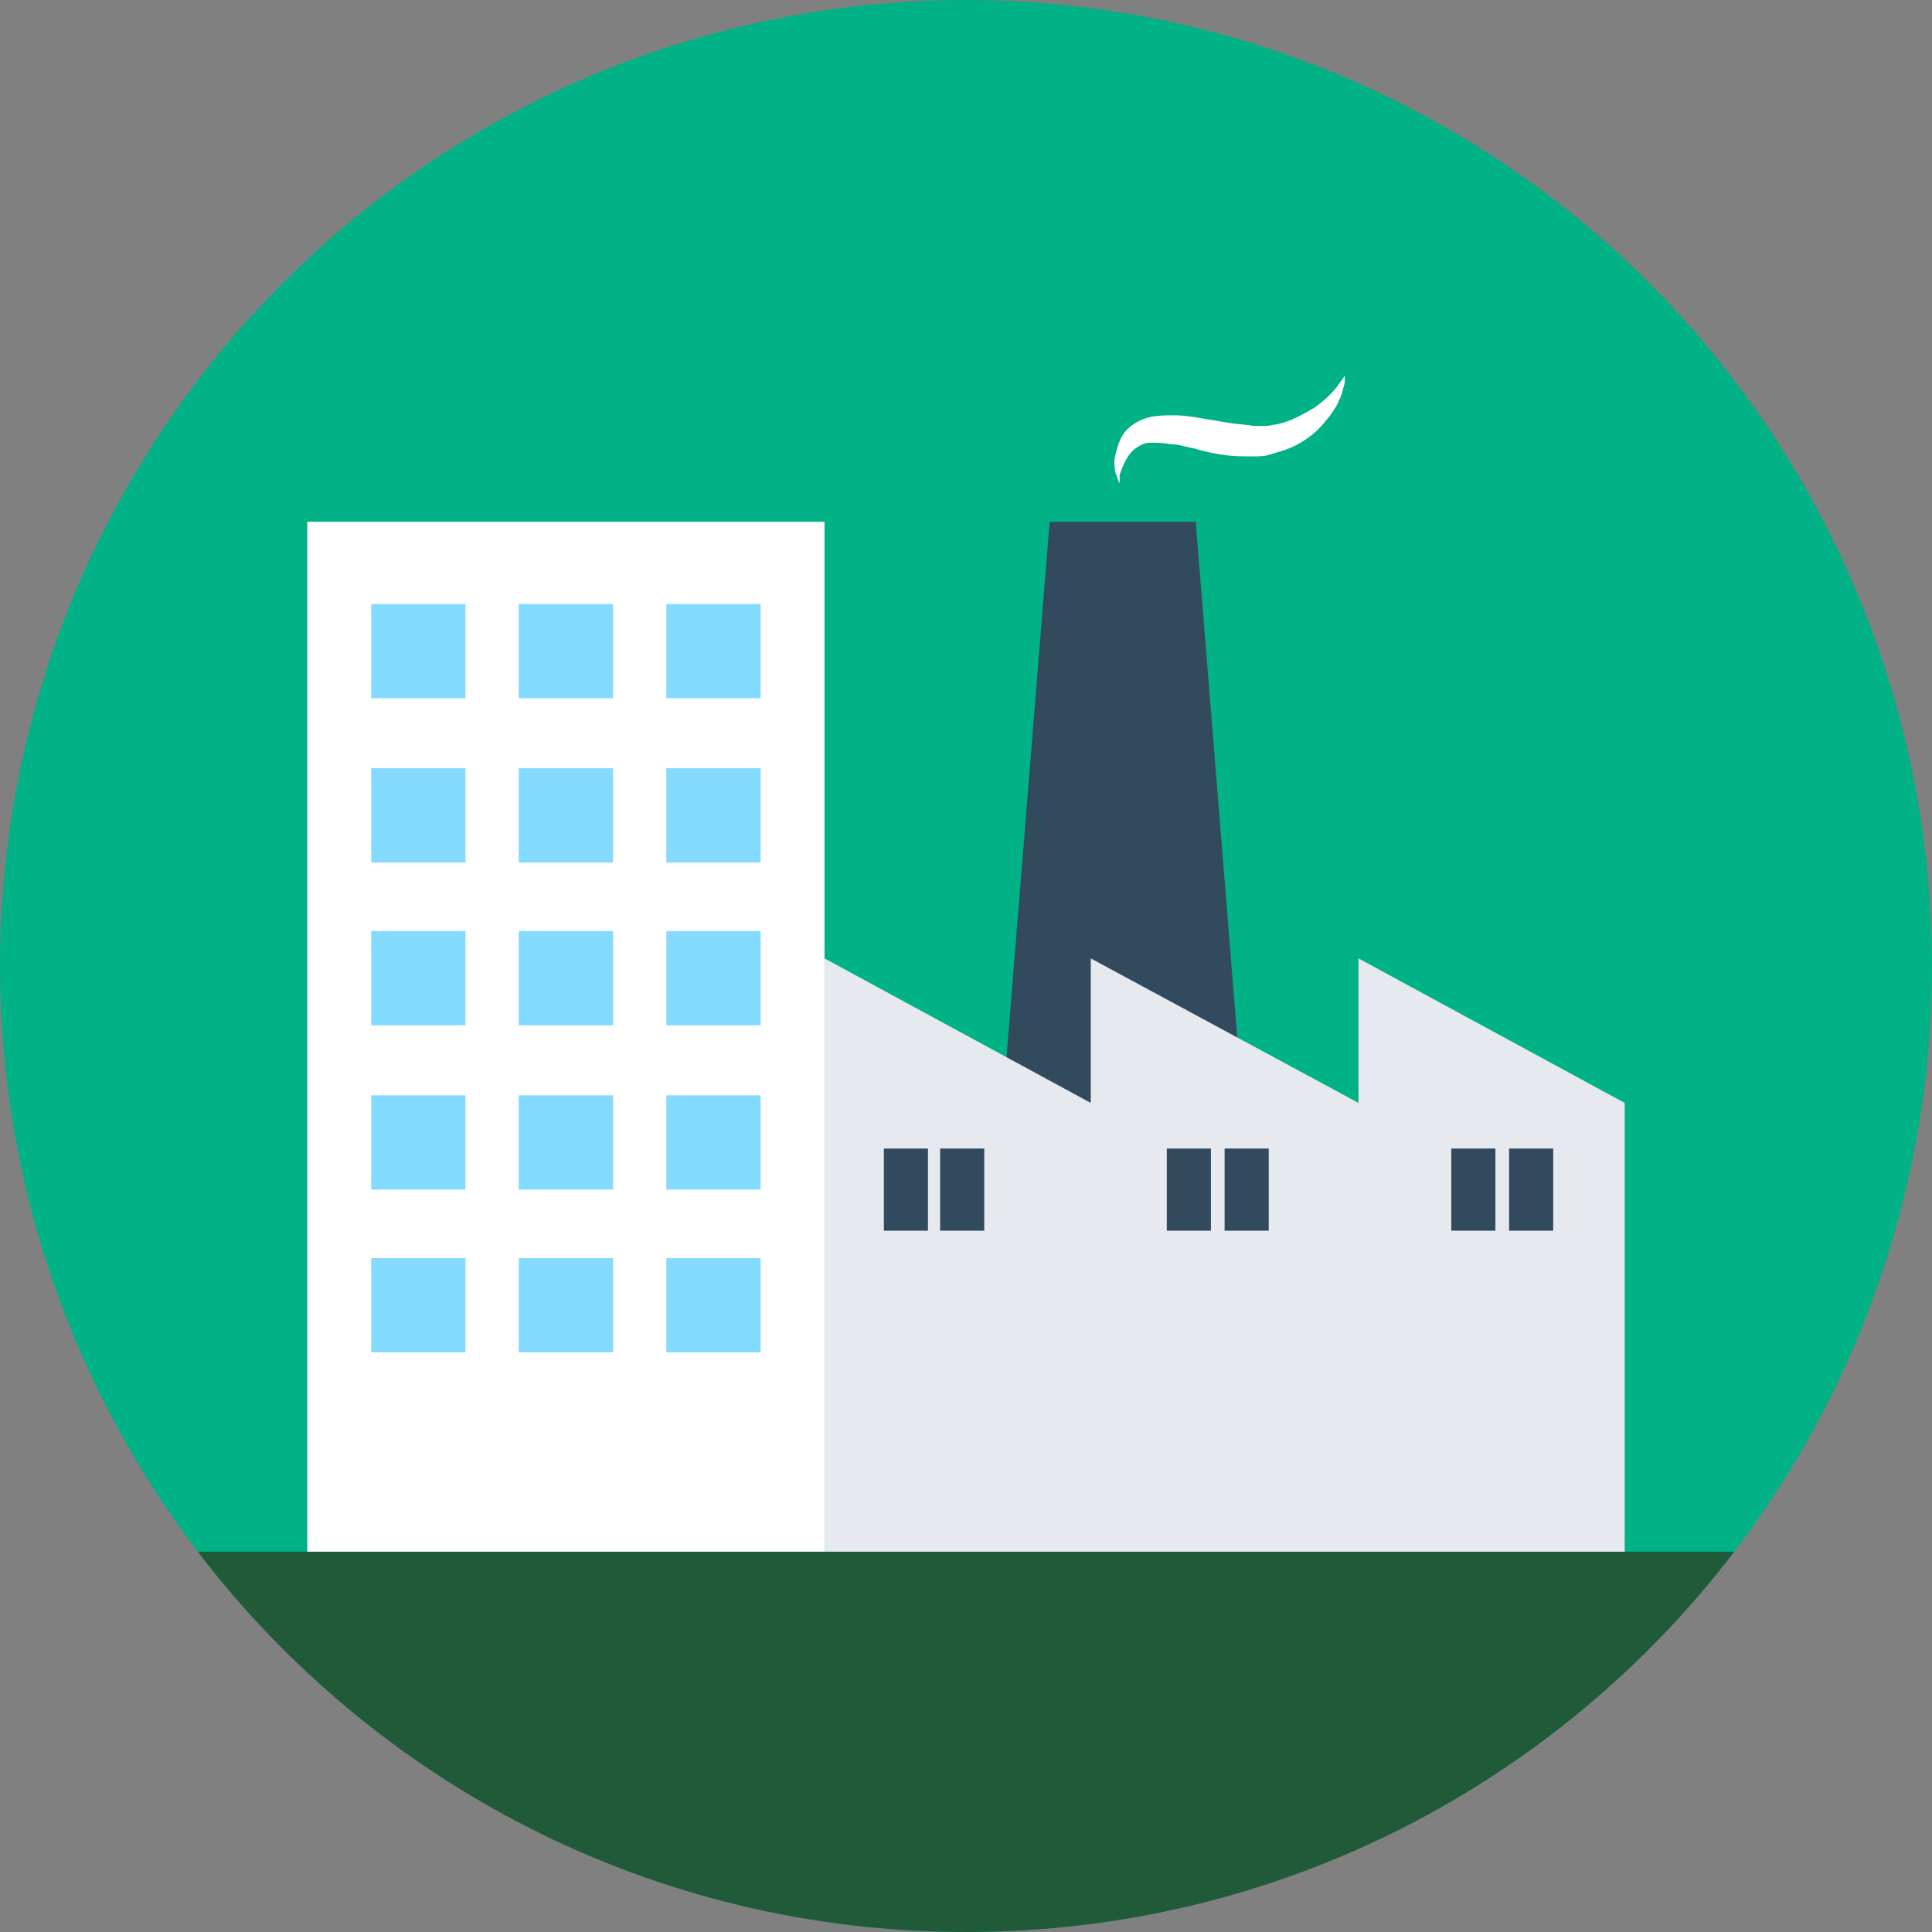 <?xml version="1.0"?>
<svg xmlns="http://www.w3.org/2000/svg" xmlns:xlink="http://www.w3.org/1999/xlink" version="1.1" id="Layer_1" x="0px" y="0px" viewBox="0 0 508 508" style="enable-background:new 0 0 508 508;" xml:space="preserve" width="512px" height="512px" class=""><rect x="0" y="0" width="508" height="508" fill="#808080" stroke="none"/><g><circle style="fill:#00B285" cx="254" cy="254" r="254" data-original="#FD8469" class="" data-old_color="#FD8469"/><path style="fill:#205A39" d="M52,408c46.4,60.8,119.6,100,202,100s155.6-39.2,202-100H52z" data-original="#F1543F" class="active-path" data-old_color="#205B3A"/><polygon style="fill:#324A5E;" points="328,306 262.4,306 276,137.2 314.4,137.2 " data-original="#324A5E"/><polygon style="fill:#E6E9EE;" points="427.2,290 427.2,408 216.8,408 216.8,252 286.8,290 286.8,252 357.2,290 357.2,252 " data-original="#E6E9EE" class=""/><rect x="80.8" y="137.2" style="fill:#FFFFFF;" width="136" height="270.8" data-original="#FFFFFF"/><g>
	<rect x="97.6" y="158.8" style="fill:#84DBFF" width="24.8" height="24.8" data-original="#84DBFF" class=""/>
	<rect x="136.4" y="158.8" style="fill:#84DBFF" width="24.8" height="24.8" data-original="#84DBFF" class=""/>
	<rect x="175.2" y="158.8" style="fill:#84DBFF" width="24.8" height="24.8" data-original="#84DBFF" class=""/>
	<rect x="97.6" y="202" style="fill:#84DBFF" width="24.8" height="24.8" data-original="#84DBFF" class=""/>
	<rect x="136.4" y="202" style="fill:#84DBFF" width="24.8" height="24.8" data-original="#84DBFF" class=""/>
	<rect x="175.2" y="202" style="fill:#84DBFF" width="24.8" height="24.8" data-original="#84DBFF" class=""/>
	<rect x="97.6" y="244.8" style="fill:#84DBFF" width="24.8" height="24.8" data-original="#84DBFF" class=""/>
	<rect x="136.4" y="244.8" style="fill:#84DBFF" width="24.8" height="24.8" data-original="#84DBFF" class=""/>
	<rect x="175.2" y="244.8" style="fill:#84DBFF" width="24.8" height="24.8" data-original="#84DBFF" class=""/>
	<rect x="97.6" y="288" style="fill:#84DBFF" width="24.8" height="24.8" data-original="#84DBFF" class=""/>
	<rect x="136.4" y="288" style="fill:#84DBFF" width="24.8" height="24.8" data-original="#84DBFF" class=""/>
	<rect x="175.2" y="288" style="fill:#84DBFF" width="24.8" height="24.8" data-original="#84DBFF" class=""/>
	<rect x="97.6" y="330.8" style="fill:#84DBFF" width="24.8" height="24.8" data-original="#84DBFF" class=""/>
	<rect x="136.4" y="330.8" style="fill:#84DBFF" width="24.8" height="24.8" data-original="#84DBFF" class=""/>
	<rect x="175.2" y="330.8" style="fill:#84DBFF" width="24.8" height="24.8" data-original="#84DBFF" class=""/>
</g><g>
	<rect x="232.4" y="302" style="fill:#324A5E;" width="11.6" height="21.6" data-original="#324A5E"/>
	<rect x="247.2" y="302" style="fill:#324A5E;" width="11.6" height="21.6" data-original="#324A5E"/>
	<rect x="306.8" y="302" style="fill:#324A5E;" width="11.6" height="21.6" data-original="#324A5E"/>
	<rect x="322" y="302" style="fill:#324A5E;" width="11.6" height="21.6" data-original="#324A5E"/>
	<rect x="381.6" y="302" style="fill:#324A5E;" width="11.6" height="21.6" data-original="#324A5E"/>
	<rect x="396.8" y="302" style="fill:#324A5E;" width="11.6" height="21.6" data-original="#324A5E"/>
</g><path style="fill:#FFFFFF;" d="M294.4,127.2c0,0,0-0.4-0.4-0.8c0-0.4-0.4-1.2-0.8-2.4c0-1.2-0.4-2.4,0-4s0.8-3.6,2-5.6  s3.6-3.6,6-4.4s5.2-0.8,7.6-0.8s4.8,0.4,7.2,0.8c2.4,0.4,4.8,0.8,7.2,1.2c2.4,0.4,4.4,0.4,6.4,0.8c1.2,0,2,0,3.2,0s2-0.4,2.8-0.4  c4-0.8,7.2-2.8,10-4.4c2.8-2,4.8-4,6-5.6s2-2.8,2-2.8s0,0.4,0,0.8s0,1.6-0.4,2.4c-0.4,2-1.6,5.2-4.4,8.4c-2.4,3.2-6.4,6.4-11.2,8  c-1.2,0.4-2.8,0.8-4,1.2c-1.2,0.4-2.8,0.4-4,0.4c-2.8,0-5.2,0-8-0.4c-2.4-0.4-4.8-0.8-7.2-1.6c-2.4-0.4-4.4-1.2-6.4-1.2  c-2.4-0.4-4-0.4-5.6-0.4s-2.8,0.8-4,1.6c-2.4,2-3.2,4.8-4,6.8C294.4,125.6,294.4,127.2,294.4,127.2z" data-original="#FFFFFF"/></g> </svg>
